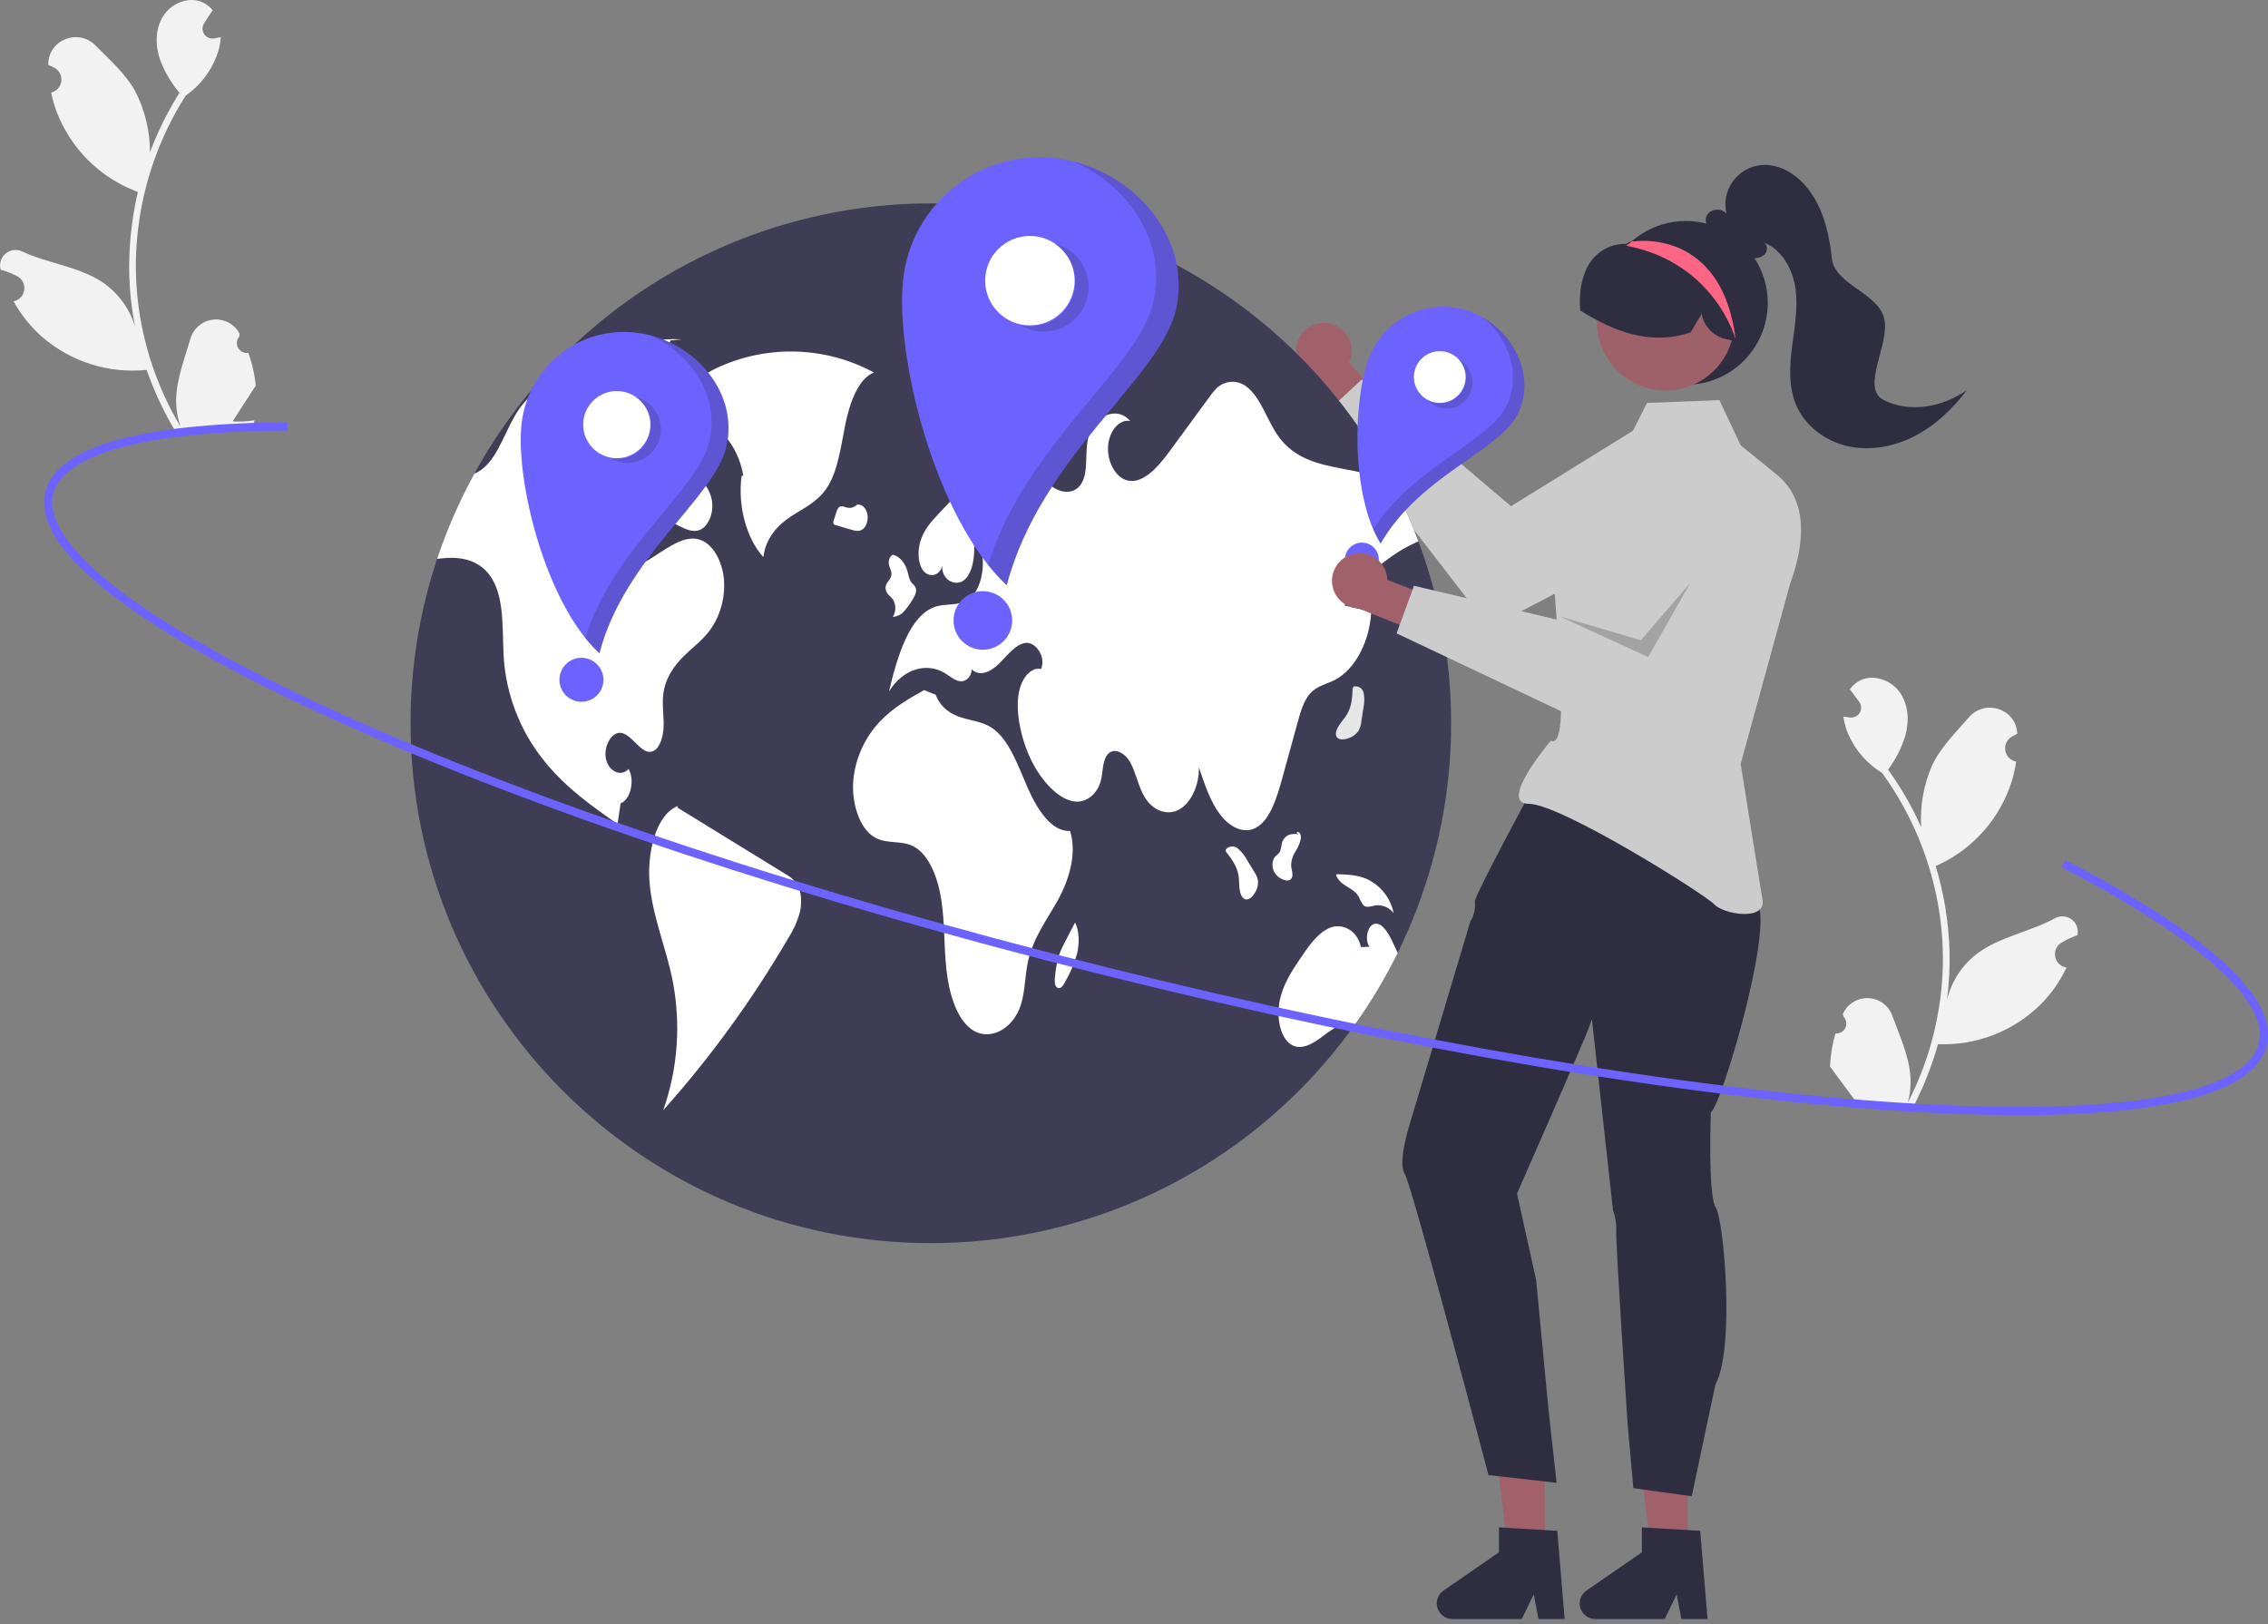 <svg width="560" height="401" viewBox="0 0 560 401" fill="none" xmlns="http://www.w3.org/2000/svg">
<rect x="0" y="0" width="560" height="401" fill="#808080" stroke="none"/>
<g clip-path="url(#clip0_2_156)">
<path d="M453.2 255.154C453.701 255.201 454.204 255.092 454.641 254.844C455.078 254.595 455.427 254.218 455.643 253.764C455.858 253.31 455.928 252.801 455.844 252.306C455.76 251.811 455.526 251.353 455.173 250.995C455.123 250.747 455.087 250.569 455.036 250.321C455.061 250.269 455.086 250.216 455.111 250.164C455.672 248.995 456.566 248.017 457.681 247.354C458.796 246.691 460.083 246.372 461.379 246.437C462.675 246.502 463.923 246.949 464.966 247.72C466.009 248.492 466.801 249.554 467.242 250.773C469.004 255.641 471.307 260.542 471.694 265.62C471.864 267.864 471.643 270.121 471.041 272.291C476.175 262.349 479.11 251.421 479.646 240.247C479.778 237.442 479.752 234.633 479.57 231.832C479.419 229.535 479.166 227.25 478.814 224.977C476.885 212.641 472.055 200.939 464.72 190.83C461.046 188.6 458.145 185.298 456.407 181.369C455.777 179.957 455.355 178.46 455.154 176.927C455.577 177.003 456.007 177.058 456.431 177.105C456.563 177.118 456.702 177.132 456.835 177.145L456.884 177.149C457.351 177.192 457.82 177.099 458.234 176.882C458.649 176.665 458.992 176.332 459.222 175.925C459.452 175.517 459.56 175.052 459.531 174.585C459.503 174.118 459.339 173.669 459.062 173.292C458.888 173.058 458.715 172.824 458.542 172.589C458.279 172.228 458.009 171.874 457.747 171.512C457.716 171.478 457.688 171.442 457.661 171.404C457.359 170.992 457.056 170.587 456.754 170.175C457.382 169.294 458.205 168.571 459.158 168.06C462.46 166.329 466.833 167.838 469.019 170.85C471.212 173.863 471.461 177.958 470.483 181.549C469.544 184.6 468.092 187.469 466.19 190.033C466.354 190.264 466.525 190.488 466.689 190.719C469.684 194.96 472.256 199.485 474.368 204.227C474.043 199.009 474.964 193.789 477.053 188.996C479.152 184.535 482.867 180.87 486.164 177.083C490.125 172.534 497.701 174.952 498.081 180.969C498.084 181.028 498.088 181.086 498.091 181.144C497.617 181.383 497.151 181.639 496.694 181.911C496.12 182.257 495.664 182.768 495.386 183.377C495.108 183.986 495.02 184.664 495.134 185.324C495.248 185.984 495.56 186.594 496.027 187.074C496.494 187.554 497.095 187.882 497.752 188.014L497.82 188.028C497.577 189.686 497.209 191.323 496.718 192.926C495.304 197.397 492.98 201.528 489.893 205.06C486.806 208.592 483.022 211.449 478.778 213.451C478.499 213.577 478.228 213.704 477.95 213.824C479.98 220.555 481.126 227.521 481.358 234.546C481.482 238.691 481.27 242.839 480.724 246.949L480.752 246.804C481.858 242.256 484.501 238.23 488.234 235.404C493.777 231.271 501.393 230.008 507.316 226.755C507.946 226.391 508.668 226.214 509.395 226.246C510.122 226.278 510.826 226.518 511.421 226.936C512.017 227.354 512.481 227.934 512.758 228.606C513.034 229.279 513.113 230.017 512.984 230.733C512.974 230.784 512.963 230.835 512.953 230.886C512.078 231.195 511.224 231.559 510.394 231.974C509.92 232.213 509.454 232.469 508.997 232.741C508.423 233.087 507.967 233.598 507.689 234.207C507.41 234.816 507.323 235.495 507.437 236.154C507.551 236.814 507.863 237.424 508.33 237.904C508.797 238.384 509.398 238.712 510.055 238.844L510.123 238.858C510.171 238.867 510.212 238.876 510.261 238.885C508.631 242.316 506.422 245.441 503.731 248.124C500.41 251.368 496.461 253.9 492.126 255.564C487.791 257.229 483.161 257.992 478.521 257.805L478.514 257.805C477 263.214 474.927 268.451 472.329 273.432L452.879 272.528C452.82 272.309 452.767 272.083 452.715 271.864C454.51 272.061 456.322 272.037 458.111 271.794C456.751 269.958 455.391 268.107 454.03 266.271C454 266.237 453.971 266.2 453.944 266.162C453.255 265.223 452.558 264.29 451.868 263.351L451.867 263.349C451.958 260.572 452.406 257.818 453.2 255.155L453.2 255.154Z" fill="#F2F2F2"/>
<path d="M61.309 87.115C60.813 87.192 60.304 87.115 59.853 86.894C59.401 86.672 59.029 86.318 58.786 85.878C58.543 85.438 58.441 84.934 58.494 84.435C58.548 83.935 58.753 83.464 59.083 83.085C59.118 82.835 59.143 82.655 59.178 82.404C59.15 82.353 59.122 82.302 59.094 82.252C58.462 81.119 57.509 80.199 56.355 79.606C55.201 79.013 53.897 78.774 52.608 78.919C51.318 79.064 50.1 79.587 49.106 80.421C48.113 81.255 47.389 82.364 47.024 83.609C45.567 88.576 43.57 93.61 43.498 98.702C43.468 100.953 43.828 103.192 44.563 105.32C38.824 95.714 35.219 84.988 33.992 73.868C33.688 71.077 33.539 68.272 33.548 65.465C33.557 63.163 33.667 60.867 33.879 58.576C35.041 46.145 39.138 34.166 45.834 23.625C49.363 21.172 52.054 17.697 53.546 13.668C54.087 12.22 54.416 10.7 54.522 9.158C54.105 9.259 53.679 9.34 53.258 9.414C53.127 9.435 52.989 9.457 52.858 9.479L52.809 9.486C52.346 9.558 51.872 9.494 51.445 9.303C51.017 9.111 50.654 8.801 50.4 8.408C50.145 8.015 50.009 7.558 50.009 7.09C50.008 6.622 50.143 6.164 50.397 5.771C50.556 5.526 50.714 5.282 50.872 5.037C51.112 4.66 51.36 4.29 51.599 3.913C51.628 3.877 51.654 3.839 51.678 3.799C51.955 3.37 52.231 2.947 52.508 2.517C51.827 1.677 50.961 1.005 49.977 0.555C46.575 -0.969 42.304 0.806 40.308 3.948C38.306 7.09 38.31 11.193 39.508 14.717C40.634 17.704 42.261 20.478 44.318 22.919C44.169 23.16 44.012 23.395 43.862 23.635C41.135 28.053 38.848 32.728 37.033 37.592C37.034 32.364 35.793 27.21 33.411 22.555C31.041 18.233 27.106 14.803 23.581 11.227C19.346 6.932 11.935 9.813 11.927 15.842C11.927 15.9 11.927 15.959 11.928 16.017C12.416 16.226 12.897 16.453 13.37 16.696C13.964 17.006 14.45 17.488 14.766 18.078C15.082 18.669 15.211 19.341 15.138 20.007C15.064 20.672 14.791 21.3 14.355 21.808C13.918 22.316 13.338 22.68 12.691 22.853L12.625 22.871C12.969 24.511 13.438 26.122 14.027 27.691C15.715 32.067 18.29 36.046 21.589 39.381C24.889 42.716 28.842 45.333 33.202 47.07C33.488 47.179 33.767 47.289 34.051 47.391C32.441 54.234 31.729 61.258 31.931 68.284C32.064 72.429 32.532 76.555 33.331 80.624L33.294 80.481C31.909 76.01 29.022 72.155 25.121 69.565C19.334 65.782 11.654 64.992 5.541 62.11C4.889 61.785 4.159 61.654 3.435 61.731C2.711 61.808 2.024 62.09 1.455 62.544C0.886 62.998 0.459 63.605 0.224 64.294C-0.01 64.983 -0.043 65.724 0.13 66.43C0.143 66.481 0.157 66.531 0.17 66.581C1.062 66.836 1.938 67.146 2.791 67.509C3.28 67.719 3.761 67.945 4.233 68.189C4.828 68.498 5.314 68.98 5.63 69.571C5.945 70.162 6.075 70.834 6.002 71.499C5.928 72.165 5.655 72.793 5.219 73.3C4.782 73.808 4.202 74.173 3.555 74.346L3.488 74.363C3.441 74.376 3.4 74.387 3.352 74.399C5.191 77.723 7.589 80.706 10.44 83.217C13.956 86.249 18.054 88.533 22.483 89.927C26.913 91.321 31.581 91.796 36.202 91.324L36.209 91.323C38.054 96.628 40.447 101.728 43.348 106.539L62.704 104.435C62.75 104.213 62.788 103.984 62.828 103.762C61.048 104.07 59.238 104.158 57.437 104.026C58.681 102.109 59.924 100.178 61.169 98.261C61.197 98.225 61.224 98.187 61.248 98.148C61.878 97.168 62.516 96.193 63.146 95.213L63.147 95.212C62.885 92.445 62.267 89.724 61.31 87.115L61.309 87.115Z" fill="#F2F2F2"/>
<path d="M328.737 79.948C329.695 80.211 330.584 80.681 331.341 81.325C332.097 81.969 332.703 82.77 333.116 83.673C333.529 84.576 333.739 85.558 333.731 86.551C333.723 87.544 333.497 88.523 333.069 89.419L343.456 100.958L337.978 108.974L323.538 92.474C322.079 91.656 320.971 90.332 320.424 88.753C319.877 87.173 319.928 85.448 320.569 83.904C321.21 82.36 322.395 81.104 323.901 80.375C325.406 79.646 327.127 79.494 328.737 79.948Z" fill="#A0616A"/>
<path d="M425.981 108.28C425.045 106.758 423.817 105.434 422.367 104.387C420.918 103.339 419.276 102.588 417.535 102.176C415.795 101.764 413.99 101.699 412.224 101.985C410.458 102.272 408.767 102.903 407.246 103.844L373.085 124.984L336.235 93.687L327.067 102.216L367.775 154.987L420.684 127.429C419.449 128.072 427.473 110.707 425.981 108.28Z" fill="#CCCCCC"/>
<path d="M358.307 178.569C358.31 195.426 354.99 212.119 348.535 227.693C342.08 243.267 332.617 257.419 320.687 269.338C308.757 281.258 294.593 290.713 279.005 297.162C263.417 303.611 246.71 306.929 229.838 306.926C158.888 306.926 101.37 249.457 101.37 178.569C101.357 164.78 103.57 151.08 107.922 137.994C116.466 112.438 132.834 90.213 154.712 74.46C176.59 58.708 202.871 50.225 229.838 50.212C253.096 50.205 275.919 56.507 295.871 68.447C315.824 80.387 332.157 97.516 343.126 118.006C345.846 123.062 348.218 128.296 350.228 133.673C350.506 134.422 350.777 135.17 351.041 135.926V135.933C352.219 139.256 353.256 142.641 354.153 146.088C356.92 156.693 358.316 167.609 358.307 178.569Z" fill="#3F3D56"/>
<path d="M215.783 91.968C210.009 88.849 203.599 87.088 197.041 86.82C190.483 86.552 183.951 87.784 177.942 90.422C172.651 92.722 167.08 96.849 165.315 104.302C172.453 100.092 181.694 106.743 183.531 117.412L183.102 117.53C182.132 124.919 184.298 132.965 188.491 137.547C189.041 132.787 192.173 129.548 195.254 127.525C198.335 125.501 201.743 124.031 204.095 120.553C206.882 116.43 207.59 110.404 208.698 104.906C209.805 99.409 211.906 93.5 215.783 91.968Z" fill="white"/>
<path d="M175.824 154.852C173.847 157.818 171.207 159.679 168.837 161.997C166.475 164.322 164.226 167.459 163.756 171.488C163.456 174.069 163.92 176.694 163.855 179.304C163.791 181.913 162.92 184.851 161.143 185.5C158.338 186.513 156.197 181.307 153.314 180.944C151.023 180.658 148.96 184.26 149.624 187.383C150.288 190.506 153.407 191.89 155.198 189.85C156.818 192.567 155.676 197.495 153.243 198.329C152.986 200.04 152.729 201.745 152.479 203.456C146.327 199.156 140.11 194.785 134.879 188.488C129.06 181.545 125.452 173.022 124.516 164.015C123.838 156.777 124.844 148.498 121.518 142.929C118.856 138.472 114.288 137.488 110.177 137.766C109.428 137.816 108.671 137.901 107.922 137.994C110.346 130.719 113.425 123.678 117.121 116.958C117.958 116.599 118.735 116.116 119.427 115.525C123.252 112.28 124.951 105.712 128.056 101.17C128.255 100.878 128.462 100.592 128.676 100.314C131.853 96.171 136.106 94.039 140.217 92.057C149.317 87.643 158.681 83.172 168.288 83.785L165.554 84.049C162.364 92.977 159.171 101.905 155.976 110.832C155.491 112.202 155.001 113.573 154.506 114.947C152.693 120.024 150.823 125.429 151.101 131.113C151.266 134.479 152.436 138.073 154.663 139.228C156.74 140.297 159.009 138.985 161.015 137.687C161.864 137.146 162.706 136.604 163.556 136.054C166.603 134.093 169.979 132.083 173.198 133.395C176.146 134.593 178.322 138.593 178.736 142.907C179.116 147.101 178.092 151.302 175.824 154.852Z" fill="white"/>
<path d="M193.95 215.805C185.049 210.329 176.148 204.854 167.248 199.378L167.399 198.989C161.865 201.095 159.567 210.924 160.482 218.961C161.396 226.999 164.497 234.184 166.064 242.016C168.176 252.733 167.379 263.82 163.755 274.126C175.459 261.005 185.817 246.744 194.673 231.559C195.91 229.645 196.853 227.556 197.47 225.363C198.035 223.029 197.948 220.224 196.816 218.352C196.087 217.278 195.102 216.403 193.95 215.805Z" fill="white"/>
<path d="M158.822 116.189C157.877 118.312 157.513 121.143 158.371 123.34C159.247 125.584 161.098 126.598 162.803 127.442L167.721 129.878C169.357 130.688 171.121 131.506 172.789 130.84C174.801 130.036 176.195 126.884 175.835 123.959C175.45 120.846 173.487 118.705 171.67 116.881C169.128 114.33 166.587 111.778 164.045 109.226L162.612 110.979C161.063 112.489 159.781 114.251 158.822 116.189Z" fill="white"/>
<path d="M331.942 149.468C334.155 149.988 336.367 150.509 338.58 151.029C338.194 158.496 334.49 165.405 329.523 167.908C327.453 168.949 325.148 169.334 323.435 171.281C321.886 173.05 321.101 175.802 320.38 178.433C319.117 183.026 317.853 187.618 316.59 192.21C315.234 197.159 313.493 202.657 309.967 204.44C306.941 205.973 303.479 204.098 301.153 200.953C298.826 197.808 297.406 193.58 296.028 189.458C296.114 193.95 294.023 198.357 291.061 199.919C288.092 201.481 284.48 200.069 282.496 196.582C281.069 194.079 280.476 190.777 279.077 188.239C277.679 185.7 274.745 184.245 273.218 186.627C272.211 188.21 272.34 190.634 271.84 192.645C271.062 195.769 268.707 197.73 266.373 197.901C264.047 198.072 261.777 196.731 259.829 194.913C255.81 191.148 252.848 185.172 251.699 178.533C251.193 175.574 251.05 172.351 251.928 169.577C252.806 166.803 254.925 164.664 257.031 165.191C258.415 162.268 255.682 158.389 253.22 158.731C250.75 159.073 248.816 161.719 246.789 163.751C244.769 165.783 241.943 167.259 239.909 165.241C239.923 167.117 238.396 168.358 237.075 168.201C235.762 168.051 234.592 166.996 233.386 166.247C228.725 163.344 222.808 165.27 219.497 170.761C221.566 161.961 224.6 151.864 230.959 149.796C233.557 148.947 236.39 149.646 238.845 148.177C243.192 145.574 244.07 135.741 240.316 131.683C240.794 135.52 240.701 139.998 238.674 142.622C236.647 145.246 232.393 143.535 232.65 139.656C232.065 142.33 229.153 142.736 227.811 140.682C226.462 138.629 226.577 135.27 227.533 132.817C228.489 130.364 230.117 128.603 231.694 126.913C235.084 123.283 238.524 119.611 242.45 117.329C246.382 115.047 250.921 114.277 254.861 116.544C256.938 117.742 258.765 119.739 260.885 120.794C263.005 121.857 265.695 121.721 267.101 119.24C268.679 116.473 267.936 112.365 268.522 108.907C269.571 102.796 275.687 99.936 279.077 103.972C276.544 103.323 273.924 106.318 273.61 109.948C273.289 113.578 275.123 117.243 277.579 118.341C281.704 120.167 285.743 115.574 288.862 111.324C292.117 106.875 295.376 102.427 298.64 97.982C299.162 97.226 299.747 96.515 300.389 95.858C301.411 94.862 302.774 94.292 304.201 94.263C305.629 94.234 307.013 94.748 308.076 95.701C311.373 98.389 312.922 103.901 315.627 107.695C319.552 113.207 325.426 114.548 330.893 115.617C334.968 116.409 339.046 117.205 343.126 118.006C345.846 123.061 348.219 128.296 350.228 133.673C343.319 136.604 336.945 142.087 331.942 149.468Z" fill="white"/>
<path d="M345.117 235.267C342.06 241.47 338.503 247.416 334.483 253.044C331.914 251.946 329.152 253.907 326.746 255.747C324.234 257.672 321.215 259.548 318.639 257.794C316.005 255.997 315.156 250.969 315.991 246.983C316.826 243.004 318.91 239.838 320.93 236.829C323.071 233.634 325.362 230.318 328.338 229.077C331.321 227.837 335.154 229.591 336.025 233.827L338.137 233.755C336.952 232.129 337.573 228.764 339.165 228.172C340.999 227.48 342.591 229.997 343.676 232.222C344.161 233.228 344.653 234.24 345.117 235.267Z" fill="white"/>
<path d="M264.207 205.147C259.666 205.432 256.069 199.847 253.679 194.352C251.289 188.858 249.108 182.574 245.011 179.777C242.669 178.179 240 177.96 237.461 177.186C234.922 176.411 232.264 174.809 231.05 171.546L228.169 170.383C224.365 172.52 220.511 174.696 217.233 178.174C213.556 182.076 211.267 187.078 210.716 192.409C210.166 198.169 212.198 204.593 215.995 206.757C218.994 208.466 222.487 207.389 225.526 208.954C229.322 210.91 231.576 216.591 232.43 222.201C233.283 227.81 233.067 233.64 233.677 239.313C234.288 244.986 235.97 250.889 239.452 253.797C243.809 257.435 250.202 254.412 252.157 247.789C253.116 244.54 253.083 240.875 253.8 237.503C255.063 231.564 258.471 227.158 261.174 222.287C263.877 217.416 266.004 210.8 264.207 205.147Z" fill="white"/>
<path d="M219.336 146.793C219.759 147.183 220.155 147.602 220.518 148.047C220.895 148.696 221.087 149.435 221.074 150.185C221.062 150.935 220.844 151.667 220.446 152.303C220.993 152.271 221.527 152.127 222.016 151.879C222.504 151.631 222.936 151.285 223.283 150.862C224.112 149.919 224.841 148.893 225.459 147.8C225.922 147.045 226.415 146.025 226.1 145.129C225.886 144.517 225.378 144.256 225.023 143.796C224.459 143.067 224.32 141.909 224.028 140.908C223.398 138.747 221.888 137.158 220.25 136.93L220.477 136.974C219.793 137.208 219.315 138.294 219.466 139.271C219.604 140.161 220.176 140.9 220.12 141.807C220.038 143.112 218.732 143.725 218.652 145.03C218.639 145.685 218.885 146.318 219.336 146.793Z" fill="white"/>
<path d="M211.556 124.616C211.563 124.614 211.569 124.614 211.576 124.612C211.716 124.485 211.845 124.347 211.964 124.2L211.556 124.616Z" fill="#E6E6E6"/>
<path d="M212.918 130.742C213.922 130.097 214.482 128.313 214.15 126.82C213.821 125.336 212.653 124.338 211.576 124.612C211.264 124.928 210.876 125.16 210.449 125.286C210.022 125.411 209.571 125.426 209.137 125.33C208.471 125.158 207.74 124.717 207.162 125.218C206.832 125.593 206.601 126.044 206.49 126.53C206.276 127.186 206.063 127.841 205.849 128.497C205.747 128.731 205.721 128.992 205.773 129.242C205.814 129.342 205.88 129.43 205.965 129.498C206.05 129.565 206.15 129.61 206.258 129.627C207.54 130.005 208.822 130.382 210.105 130.76C211.039 131.035 212.048 131.3 212.918 130.742Z" fill="white"/>
<path d="M309.727 215.314C309.134 214.344 308.542 213.374 307.949 212.405C307.367 211.282 306.571 210.283 305.605 209.465C305.393 209.287 305.148 209.154 304.883 209.072C304.619 208.991 304.34 208.963 304.065 208.991C303.79 209.018 303.522 209.101 303.279 209.233C303.036 209.365 302.822 209.545 302.649 209.761L302.721 210.315C304.073 212.008 305.502 213.89 305.845 216.403C305.98 217.394 305.933 218.42 306.052 219.415C306.17 220.41 306.507 221.443 307.15 221.872C308.083 222.495 309.179 221.576 309.844 220.455C310.437 219.535 310.704 218.441 310.6 217.351C310.452 216.619 310.155 215.926 309.727 215.314Z" fill="white"/>
<path d="M336.109 178.281C336.28 177.158 336.452 176.035 336.623 174.912C336.901 173.678 336.936 172.402 336.725 171.155C336.677 170.882 336.575 170.622 336.425 170.39C336.275 170.157 336.081 169.957 335.852 169.801C335.624 169.645 335.366 169.536 335.095 169.481C334.824 169.425 334.544 169.425 334.273 169.479L333.971 169.949C333.913 172.114 333.794 174.474 332.436 176.617C331.901 177.462 331.204 178.217 330.653 179.054C330.102 179.892 329.695 180.898 329.91 181.64C330.223 182.718 331.653 182.72 332.884 182.29C333.932 181.968 334.84 181.302 335.463 180.401C335.822 179.746 336.041 179.025 336.109 178.281Z" fill="#E6E6E6"/>
<path d="M319.026 216.576C319.316 215.743 318.898 214.788 318.809 213.868C318.767 212.68 319.082 211.506 319.714 210.499C320.342 209.549 320.818 208.506 321.125 207.41C321.254 206.91 321.23 206.383 321.057 205.897C320.861 205.456 320.386 205.256 320.113 205.604L320.696 205.98C319.909 205.839 319.099 205.878 318.329 206.094C317.889 206.262 317.497 206.534 317.184 206.885C316.872 207.237 316.649 207.659 316.535 208.115C316.438 208.826 316.281 209.528 316.064 210.212C315.716 210.926 315.042 211.164 314.619 211.791C314.33 212.348 314.185 212.967 314.195 213.593C314.205 214.219 314.372 214.833 314.679 215.38C315.21 216.273 316.055 216.937 317.05 217.242C317.762 217.498 318.7 217.511 319.026 216.576Z" fill="white"/>
<path d="M335.586 221.567C335.843 222.237 336.188 222.87 336.612 223.449C337.405 224.247 338.482 223.757 339.444 223.563C340.317 223.425 341.211 223.526 342.031 223.854C342.851 224.183 343.566 224.727 344.102 225.429C343.729 223.571 342.915 221.829 341.729 220.35C340.542 218.871 339.017 217.698 337.283 216.929C335.016 216.006 332.628 215.917 330.27 215.834L329.863 215.938C330.901 218.956 334.159 218.889 335.586 221.567Z" fill="white"/>
<path d="M265.449 227.741L265.455 227.754C265.494 227.678 265.534 227.602 265.573 227.526L265.449 227.741Z" fill="#E6E6E6"/>
<path d="M262.937 232.599C262.389 233.593 261.918 234.627 261.527 235.693C261.01 237.418 260.668 239.192 260.506 240.986C260.378 242.006 260.339 243.308 260.978 243.806C261.162 243.927 261.384 243.978 261.602 243.949C261.821 243.919 262.021 243.811 262.165 243.644C262.521 243.269 262.811 242.837 263.026 242.367C264.283 240.203 265.259 237.889 265.931 235.479C266.543 232.94 266.537 229.952 265.455 227.754C264.616 229.369 263.776 230.984 262.937 232.599Z" fill="white"/>
<path d="M238.701 103.162C239.1 103.552 239.605 103.816 240.153 103.923C240.7 104.03 241.267 103.974 241.784 103.763C242.853 103.296 243.834 102.648 244.684 101.849C245.388 101.329 245.985 100.678 246.442 99.933C246.694 99.487 246.856 98.996 246.918 98.488C246.979 97.98 246.94 97.465 246.802 96.972C246.405 95.811 245.397 95.422 244.508 95.159C243.084 94.737 241.661 94.316 240.238 93.894L241.267 92.966C240.208 92.398 239.036 93.453 238.374 94.758C237.949 95.61 237.653 96.52 237.495 97.459C237.141 99.508 237.487 101.948 238.701 103.162Z" fill="#E6E6E6"/>
<path d="M263.831 94.733C264.232 95.175 264.787 95.448 265.382 95.496C265.977 95.544 266.568 95.365 267.036 94.993C267.438 94.692 267.772 94.308 268.016 93.869C268.261 93.429 268.409 92.943 268.453 92.443C268.554 91.324 268 90.081 267.21 89.984L267.391 88.937C265.868 88.662 263.993 88.607 263.177 90.455C262.902 91.163 262.817 91.93 262.932 92.681C263.047 93.432 263.357 94.139 263.831 94.733Z" fill="#E6E6E6"/>
<path d="M260.474 39.037C251.545 38.031 242.582 40.609 235.556 46.206C228.53 51.803 224.016 59.959 223.009 68.88C220.912 87.458 230.708 127.8 248.567 144.5C256.977 112.504 286.444 93.526 290.344 76.469C294.51 58.243 279.068 41.133 260.474 39.037Z" fill="#6C63FF"/>
<path d="M254.299 80.337C260.401 80.337 265.348 75.394 265.348 69.297C265.348 63.2 260.401 58.257 254.299 58.257C248.196 58.257 243.249 63.2 243.249 69.297C243.249 75.394 248.196 80.337 254.299 80.337Z" fill="white"/>
<path d="M242.68 160.418C246.677 160.418 249.918 157.18 249.918 153.187C249.918 149.193 246.677 145.956 242.68 145.956C238.683 145.956 235.443 149.193 235.443 153.187C235.443 157.18 238.683 160.418 242.68 160.418Z" fill="#6C63FF"/>
<path opacity="0.2" d="M263.441 61.387C264.685 62.134 265.769 63.118 266.632 64.284C267.495 65.449 268.12 66.773 268.471 68.18C268.822 69.586 268.892 71.048 268.678 72.482C268.463 73.916 267.968 75.294 267.221 76.536C266.474 77.779 265.489 78.862 264.322 79.725C263.156 80.587 261.831 81.211 260.423 81.562C257.579 82.27 254.571 81.821 252.059 80.313C254.62 80.882 257.3 80.522 259.62 79.297C261.94 78.073 263.747 76.063 264.719 73.628C265.692 71.193 265.765 68.492 264.926 66.008C264.087 63.525 262.391 61.42 260.141 60.072C261.305 60.33 262.419 60.774 263.441 61.387Z" fill="#231F20"/>
<path opacity="0.2" d="M290.387 76.505C286.488 93.562 257.02 112.54 248.611 144.535C246.931 142.95 245.371 141.242 243.944 139.427C253.393 109.352 281.027 91.077 284.794 74.597C288.166 59.847 278.694 45.829 265.104 39.907C281.555 44.039 294.205 59.802 290.387 76.505Z" fill="#231F20"/>
<path d="M156.928 82.113C150.223 81.358 143.491 83.294 138.215 87.497C132.939 91.7 129.55 97.825 128.793 104.525C127.218 118.476 134.575 148.771 147.987 161.312C154.302 137.285 176.431 123.033 179.359 110.224C182.488 96.536 170.892 83.687 156.928 82.113Z" fill="#6C63FF"/>
<path d="M152.291 113.128C156.873 113.128 160.588 109.416 160.588 104.838C160.588 100.259 156.873 96.547 152.291 96.547C147.708 96.547 143.993 100.259 143.993 104.838C143.993 109.416 147.708 113.128 152.291 113.128Z" fill="white"/>
<path d="M143.566 173.266C146.567 173.266 149.001 170.835 149.001 167.836C149.001 164.837 146.567 162.406 143.566 162.406C140.564 162.406 138.131 164.837 138.131 167.836C138.131 170.835 140.564 173.266 143.566 173.266Z" fill="#6C63FF"/>
<path opacity="0.2" d="M159.156 98.898C160.09 99.459 160.905 100.198 161.553 101.073C162.201 101.948 162.67 102.942 162.934 103.999C163.197 105.055 163.25 106.153 163.089 107.23C162.928 108.306 162.556 109.341 161.995 110.274C161.434 111.207 160.694 112.021 159.818 112.668C158.942 113.316 157.947 113.785 156.89 114.048C155.832 114.312 154.733 114.364 153.656 114.203C152.578 114.042 151.543 113.671 150.609 113.11C152.532 113.538 154.545 113.267 156.287 112.347C158.029 111.428 159.386 109.918 160.116 108.09C160.846 106.262 160.901 104.233 160.271 102.368C159.641 100.503 158.367 98.922 156.678 97.91C157.552 98.103 158.389 98.437 159.156 98.898Z" fill="#231F20"/>
<path opacity="0.2" d="M179.392 110.25C176.463 123.06 154.334 137.311 148.019 161.339C146.758 160.148 145.586 158.866 144.514 157.502C151.611 134.917 172.362 121.194 175.192 108.818C177.724 97.741 170.611 87.214 160.405 82.767C172.759 85.87 182.259 97.707 179.392 110.25Z" fill="#231F20"/>
<path d="M416.716 382.446H407.606L403.272 347.335L416.718 347.335L416.716 382.446Z" fill="#A0616A"/>
<path d="M421.618 399.73H415.153L413.999 393.632L411.044 399.73H393.897C393.075 399.73 392.275 399.467 391.613 398.981C390.951 398.494 390.462 397.809 390.217 397.025C389.973 396.241 389.985 395.399 390.253 394.623C390.521 393.847 391.031 393.176 391.707 392.71L405.4 383.262V377.096L419.802 377.955L421.618 399.73Z" fill="#2F2E41"/>
<path d="M381.428 382.446H372.318L367.983 347.335L381.43 347.335L381.428 382.446Z" fill="#A0616A"/>
<path d="M386.329 399.73H379.865L378.711 393.632L375.755 399.73H358.609C357.787 399.73 356.987 399.467 356.325 398.981C355.663 398.494 355.174 397.809 354.929 397.025C354.684 396.241 354.697 395.399 354.965 394.623C355.233 393.847 355.742 393.176 356.419 392.71L370.111 383.262V377.096L384.513 377.955L386.329 399.73Z" fill="#2F2E41"/>
<path d="M346.816 289.745C348.559 292.358 367.526 364.188 367.526 364.188L384.344 366.104L382.348 348.031L379.297 316.049L374.572 294.701C374.572 294.701 391.257 256.76 392.312 253.738L393.062 251.569L398.275 298.838C398.894 300.525 399.164 302.321 399.068 304.116C398.911 307.069 401.875 351.489 401.875 351.489L403.3 367.419L417.71 369.419L423.556 341.856C428.437 332.902 425.639 301.085 423.643 298.124C421.647 295.162 422.44 274.537 422.44 274.537C424.989 273.641 440.19 221.85 432.587 222.156C433.075 219.395 433.459 216.93 433.459 216.93L420.26 206.295L387.23 197.716L378.897 193.718C378.897 193.718 364.013 221.215 364.161 222.583C364.367 224.315 363.969 226.064 363.037 227.539L348.01 277.786C348.01 277.786 345.055 287.106 346.816 289.745Z" fill="#2F2E41"/>
<path d="M429.799 109.941L424.544 98.794L406.66 99.481L400.826 111.077C400.826 111.077 384.155 130.973 383.615 137.442C382.936 145.578 388.577 185.455 382.936 182.87C382.936 182.87 369.639 198.464 377.507 198.464C385.376 198.464 420.968 220.788 423.303 223.298C425.639 225.809 436.064 227.437 435.19 222.196C434.316 216.955 429.799 188.61 429.799 188.61L442.027 144.041C445.546 134.419 446.641 123.625 438.686 117.162L429.799 109.941Z" fill="#CCCCCC"/>
<path d="M363.553 77.133C361.16 76.184 358.605 75.715 356.031 75.753C353.458 75.791 350.917 76.336 348.554 77.355C346.191 78.374 344.052 79.848 342.259 81.693C340.466 83.538 339.055 85.718 338.105 88.108C334.112 98.16 333.45 122.165 340.882 134.195C350.437 117.611 369.77 111.487 374.538 102.558C379.633 93.016 373.613 81.123 363.553 77.133Z" fill="#6C63FF"/>
<path d="M355.508 99.473C359.038 99.473 361.899 96.614 361.899 93.087C361.899 89.56 359.038 86.701 355.508 86.701C351.978 86.701 349.116 89.56 349.116 93.087C349.116 96.614 351.978 99.473 355.508 99.473Z" fill="white"/>
<path d="M336.276 142.334C338.588 142.334 340.462 140.462 340.462 138.151C340.462 135.841 338.588 133.969 336.276 133.969C333.964 133.969 332.089 135.841 332.089 138.151C332.089 140.462 333.964 142.334 336.276 142.334Z" fill="#6C63FF"/>
<path opacity="0.2" d="M361.813 90.058C362.984 91.282 363.621 92.919 363.584 94.612C363.547 96.304 362.839 97.912 361.616 99.083C360.393 100.254 358.755 100.893 357.061 100.858C355.368 100.822 353.757 100.117 352.584 98.896C353.927 99.602 355.477 99.808 356.958 99.476C358.439 99.144 359.754 98.297 360.666 97.085C361.579 95.874 362.03 94.377 361.939 92.863C361.848 91.35 361.221 89.918 360.17 88.824C360.781 89.144 361.336 89.561 361.813 90.058Z" fill="#231F20"/>
<path opacity="0.2" d="M374.557 102.584C369.788 111.514 350.456 117.638 340.901 134.222C340.204 133.082 339.593 131.892 339.072 130.662C348.916 115.308 367.118 109.299 371.725 100.671C375.848 92.949 372.691 83.687 366.005 78.321C374.56 83.122 379.226 93.84 374.557 102.584Z" fill="#231F20"/>
<path d="M334.389 136.711C335.362 136.511 336.368 136.526 337.334 136.756C338.301 136.985 339.206 137.424 339.984 138.041C340.763 138.658 341.397 139.438 341.841 140.326C342.285 141.214 342.529 142.188 342.556 143.181L357.057 148.742L355.824 158.371L335.456 150.23C333.784 150.164 332.195 149.488 330.989 148.329C329.783 147.171 329.044 145.61 328.912 143.944C328.781 142.278 329.266 140.621 330.275 139.288C331.285 137.955 332.748 137.038 334.389 136.711Z" fill="#A0616A"/>
<path d="M435.711 116.869C434.184 115.937 432.489 115.316 430.721 115.041C428.954 114.766 427.149 114.843 425.411 115.266C423.673 115.689 422.036 116.451 420.594 117.508C419.151 118.565 417.931 119.896 417.005 121.425L396.191 155.766L349.131 144.621L344.843 156.381L405.108 184.903L435.631 136.331C440.201 129.914 442.439 120.972 435.711 116.869Z" fill="#CCCCCC"/>
<path d="M436.488 74.782C436.49 78.092 435.678 81.352 434.124 84.275C432.57 87.198 430.321 89.695 427.576 91.547C424.83 93.4 421.672 94.55 418.377 94.898C415.083 95.246 411.753 94.781 408.681 93.543C405.609 92.305 402.887 90.332 400.756 87.799C398.625 85.264 397.149 82.246 396.457 79.01C395.766 75.772 395.88 72.415 396.791 69.233C397.701 66.05 399.379 63.14 401.678 60.757L401.775 60.66C401.937 60.49 402.099 60.32 402.269 60.158C402.27 60.158 402.271 60.158 402.272 60.158C402.273 60.157 402.274 60.157 402.275 60.156C402.276 60.155 402.276 60.154 402.277 60.153C402.277 60.152 402.277 60.151 402.277 60.15C402.488 59.956 402.698 59.762 402.917 59.576C405.841 57.014 409.443 55.349 413.29 54.779C417.137 54.21 421.067 54.76 424.609 56.365C428.152 57.969 431.156 60.56 433.263 63.826C435.37 67.092 436.489 70.896 436.488 74.782Z" fill="#2F2E41"/>
<path d="M411.264 96.416C420.637 96.416 428.235 88.825 428.235 79.46C428.235 70.096 420.637 62.505 411.264 62.505C401.891 62.505 394.293 70.096 394.293 79.46C394.293 88.825 401.891 96.416 411.264 96.416Z" fill="#9E616A"/>
<path d="M429.285 84.296L426.473 83.8C424.902 83.514 423.456 82.757 422.327 81.628C421.199 80.499 420.443 79.052 420.159 77.482L417.415 82.077L417.295 82.116C410.758 84.285 403.957 83.636 396.507 80.136C394.377 79.127 392.31 77.988 390.319 76.728L390.172 76.636L390.16 76.463C389.78 70.947 391.019 66.339 393.649 63.488C394.659 62.415 395.884 61.567 397.245 61.001C398.605 60.434 400.071 60.161 401.544 60.2C401.649 60.172 401.745 60.119 401.824 60.045C401.862 60.017 401.9 59.99 401.938 59.964V59.935L402.133 59.843C402.551 59.647 402.978 59.458 403.405 59.286C406.763 57.987 410.42 57.661 413.955 58.346C417.49 59.031 420.76 60.698 423.389 63.156C428.617 68.142 431.014 76.51 429.356 83.979L429.285 84.296Z" fill="#2F2E41"/>
<path d="M465.08 98.743C459.305 95.764 466.733 84.955 465.24 78.635C463.748 72.316 453 70.283 452.315 63.826C451.63 57.369 450.02 50.709 445.755 45.809C443.03 42.678 439.014 40.367 434.88 40.759C433.481 40.891 432.128 41.324 430.911 42.026C429.695 42.729 428.644 43.685 427.831 44.83C427.017 45.975 426.461 47.281 426.198 48.66C425.936 50.04 425.974 51.459 426.31 52.822C425.133 51.156 422.087 51.517 421.333 53.413C420.663 55.098 422.144 57.139 423.886 57.288C426.167 60.102 428.778 63.088 432.351 63.656C432.92 63.786 433.512 63.786 434.081 63.654C434.65 63.523 435.182 63.265 435.636 62.898C436.477 62.091 436.542 60.479 435.545 59.876C440.035 61.658 442.667 66.509 443.333 71.289C443.999 76.07 443.078 80.907 442.47 85.696C441.863 90.485 441.601 95.522 443.481 99.969C445.701 105.223 450.813 108.988 456.392 110.196C461.97 111.404 467.911 110.223 472.961 107.564C478.011 104.905 482.222 100.845 485.662 96.294C479.736 100.498 471.538 102.073 465.08 98.743Z" fill="#2F2E41"/>
<path d="M428.563 83.825C428.563 83.825 423.536 65.076 401.986 60.749C401.962 60.741 401.881 60.708 401.775 60.66C401.711 60.619 401.63 60.579 401.549 60.538C401.792 60.401 402.026 60.28 402.269 60.158L402.272 60.158L402.275 60.156L402.277 60.153L402.277 60.15C402.488 59.956 402.698 59.762 402.917 59.576L403.532 59.6C403.532 59.6 425.155 56.179 428.563 83.825Z" fill="#FD6584"/>
<path opacity="0.2" d="M417.308 143.984L405.136 158.073L385.025 152.14L406.95 162.234L417.308 143.984Z" fill="black"/>
<path d="M498.576 275.329C489.814 275.329 480.21 274.998 469.764 274.337C415.737 270.909 345.754 258.991 272.709 240.779C199.663 222.568 132.281 200.237 82.976 177.903C58.958 167.022 40.524 156.723 28.187 147.291C15.126 137.306 9.413 128.602 11.206 121.422C14.699 107.435 45.633 104.375 70.968 104.271L70.976 106.306C36.185 106.448 15.659 111.992 13.181 121.915C10.024 134.554 35.77 154.285 83.817 176.05C133.014 198.336 200.272 220.623 273.202 238.806C346.131 256.988 415.985 268.886 469.893 272.306C522.54 275.648 554.547 270.315 557.703 257.676C560.324 247.182 543.046 231.724 509.053 214.147L509.989 212.341C534.689 225.112 563.36 243.43 559.679 258.168C557.886 265.348 548.749 270.349 532.524 273.033C523.275 274.562 511.914 275.329 498.576 275.329Z" fill="#6C63FF"/>
</g>
<defs>
<clipPath id="clip0_2_156">
<rect width="560" height="401" fill="white"/>
</clipPath>
</defs>
</svg>
